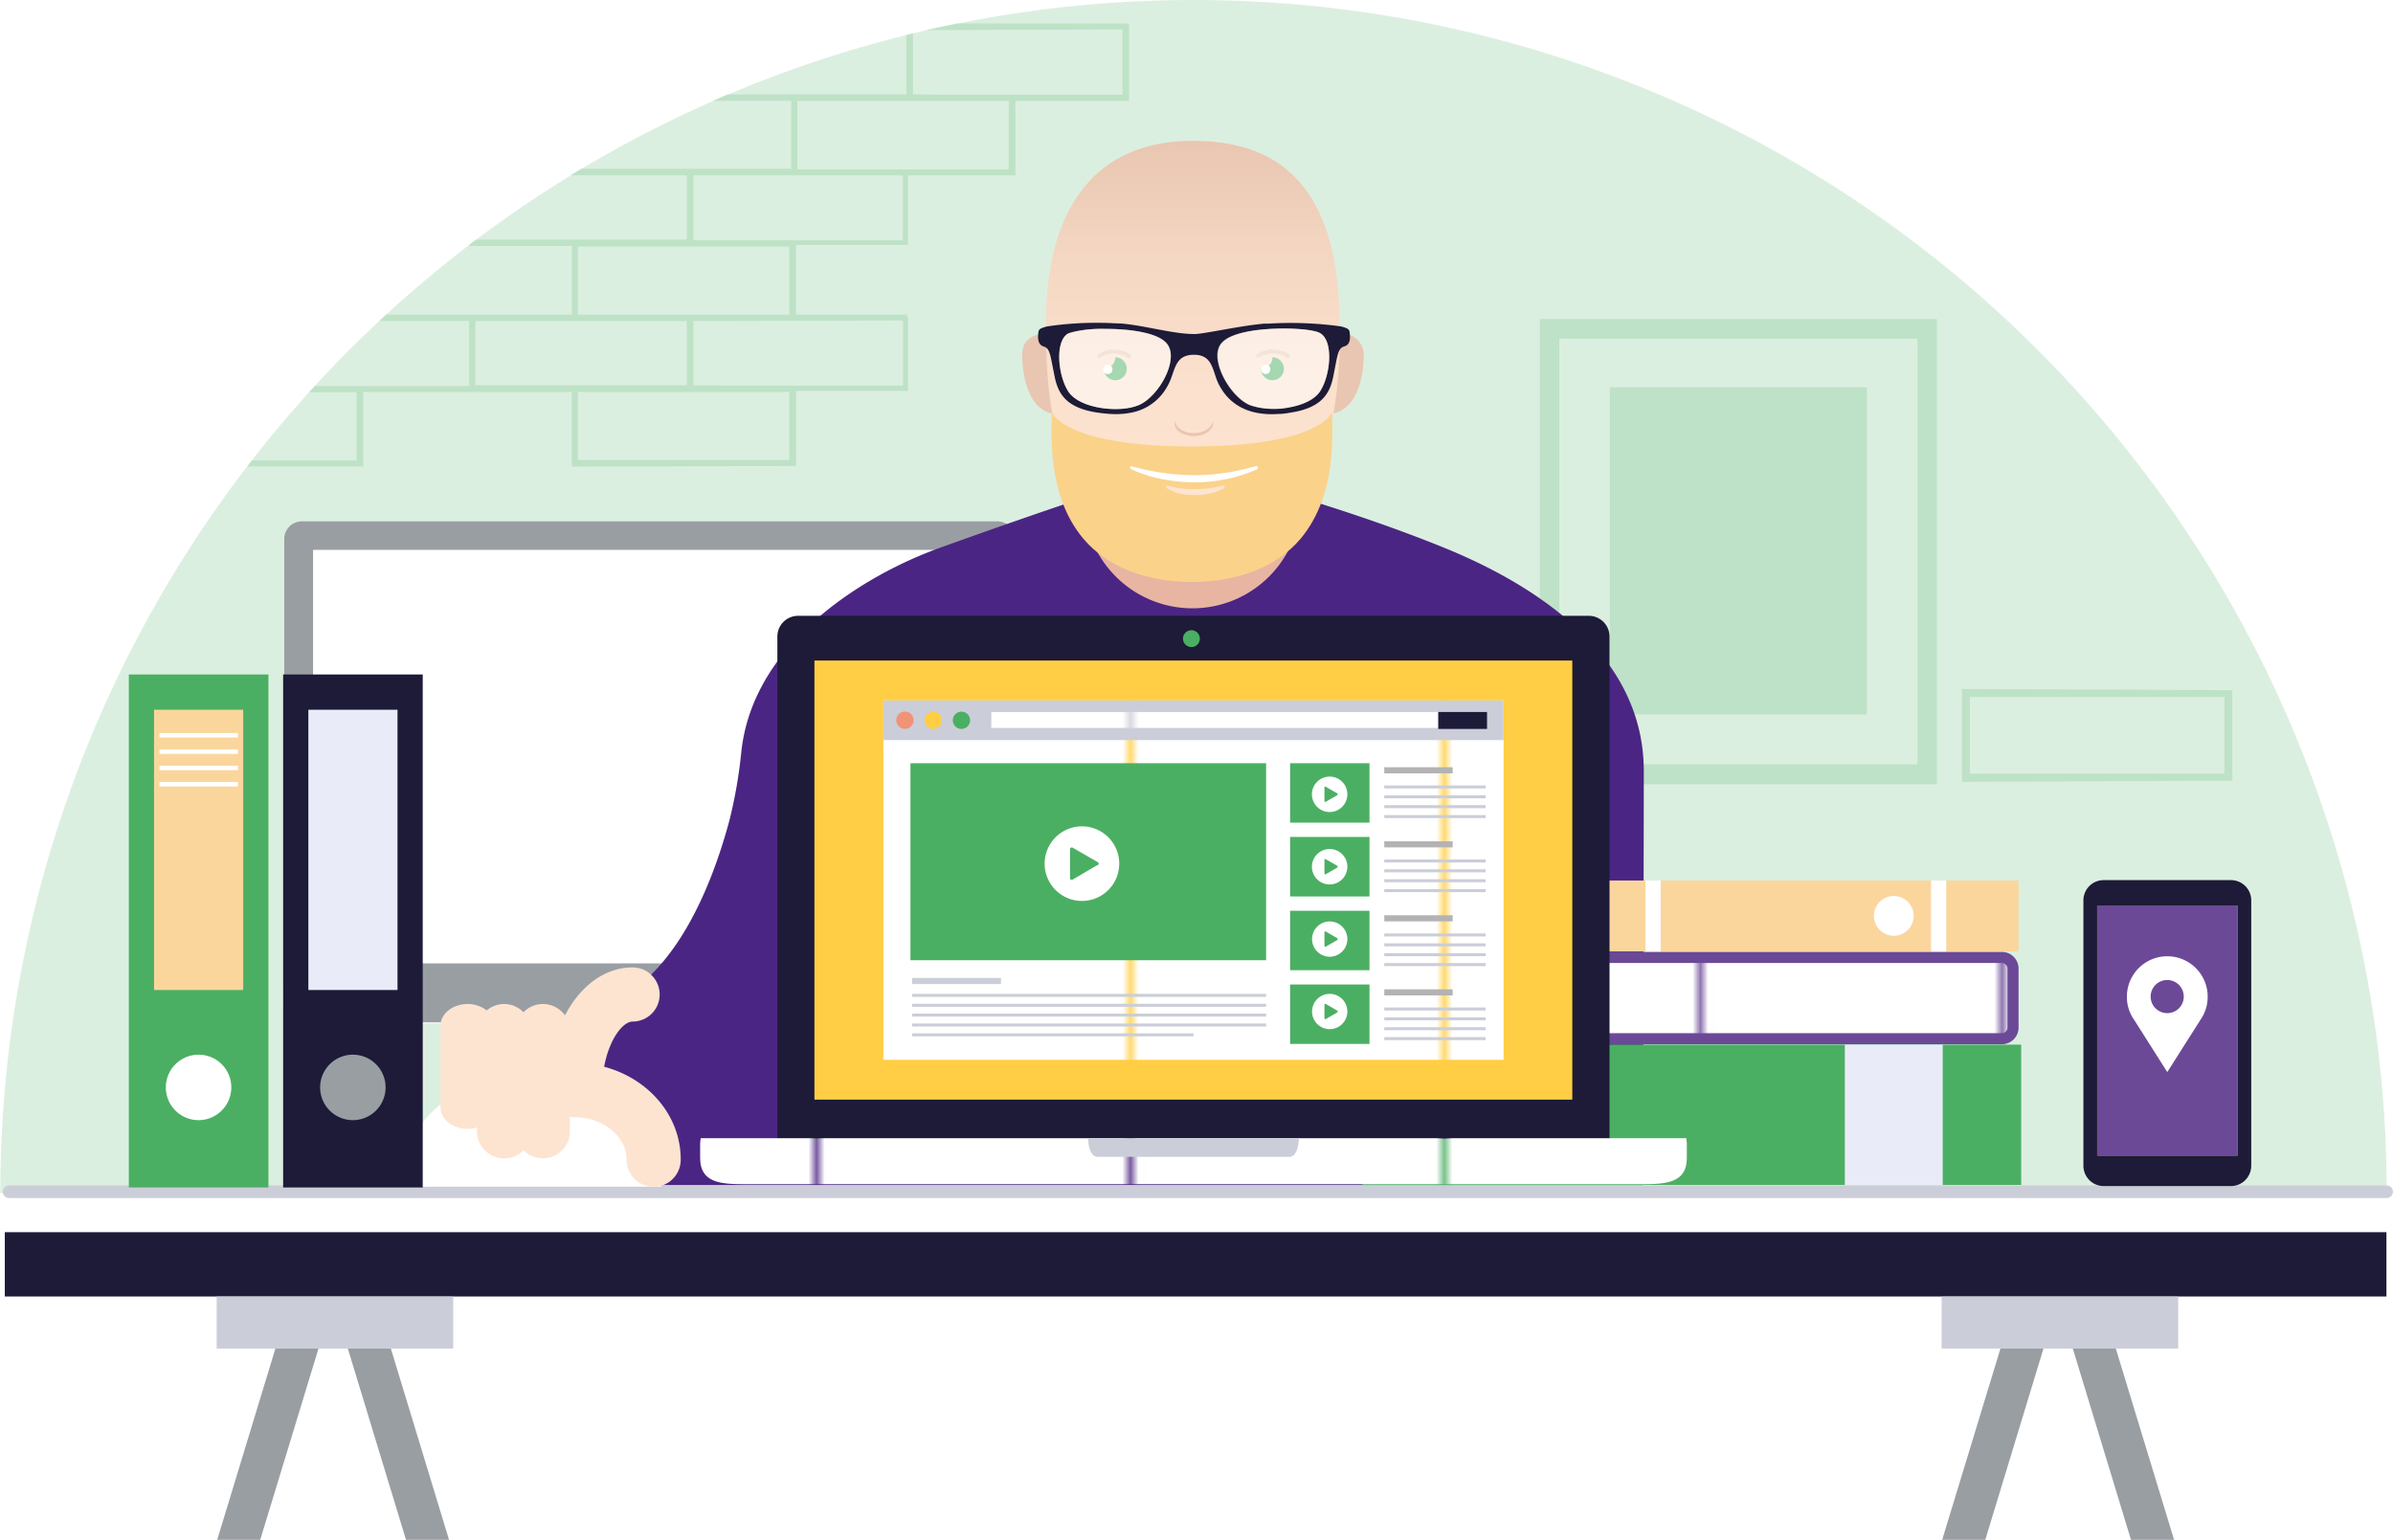 <svg id="Layer" xmlns="http://www.w3.org/2000/svg" xmlns:xlink="http://www.w3.org/1999/xlink" viewBox="0 0 309.25 199.01"><defs><style>.cls-1{fill:none;}.cls-2,.cls-29{fill:#fff;}.cls-3,.cls-32{opacity:0.2;}.cls-32,.cls-4{fill:#4baf63;}.cls-5{fill:url(#radial-gradient);}.cls-6{fill:#f1f1f1;}.cls-7{fill:url(#radial-gradient-2);}.cls-8{fill:#999ea3;}.cls-9{fill:#4e5b5f;}.cls-10{fill:#4b2583;}.cls-11{fill:#e9c6b1;}.cls-12{fill:#cbced8;}.cls-13{fill:#6b4997;}.cls-14{fill:url(#Új_mintázatos_színtár_1);}.cls-15{fill:#e9ecf8;}.cls-16{fill:#fad69d;}.cls-17{fill:url(#Új_mintázatos_színtár_1-3);}.cls-18,.cls-28{fill:#1d1b37;}.cls-19{fill:#ffce44;}.cls-20{fill:url(#Új_mintázatos_színtár_1-9);}.cls-21{fill:#b3b3b3;}.cls-22{fill:url(#Új_mintázatos_színtár_1-13);}.cls-23{fill:#f29277;}.cls-24{fill:#fde4d1;}.cls-25{fill:url(#Névtelen_színátmenet_3);}.cls-26{fill:#e7b5a2;}.cls-27{fill:#fad28a;}.cls-28,.cls-29{fill-rule:evenodd;}.cls-29{opacity:0.5;}.cls-30{fill:#f7a63c;}.cls-31{fill:url(#Új_mintázatos_színtár_1-25);}</style><radialGradient id="radial-gradient" cx="60.7" cy="122.78" r="99.36" gradientUnits="userSpaceOnUse"><stop offset="0" stop-color="#fff"/><stop offset="1" stop-color="#010101"/></radialGradient><radialGradient id="radial-gradient-2" cx="97.08" cy="153.17" r="28.38" gradientUnits="userSpaceOnUse"><stop offset="0" stop-color="#fff"/><stop offset="1" stop-color="#f1f1f1"/></radialGradient><pattern id="Új_mintázatos_színtár_1" data-name="Új mintázatos színtár 1" width="38.25" height="55" patternUnits="userSpaceOnUse" viewBox="0 0 38.24 55"><rect class="cls-1" width="38.25" height="55"/><rect class="cls-2" width="38.25" height="55"/></pattern><pattern id="Új_mintázatos_színtár_1-3" data-name="Új mintázatos színtár 1" x="-13.76" y="-22.34" width="38.25" height="55" patternUnits="userSpaceOnUse" viewBox="0 0 38.24 55"><rect class="cls-1" width="38.25" height="55"/><rect class="cls-2" width="38.25" height="55"/></pattern><pattern id="Új_mintázatos_színtár_1-9" data-name="Új mintázatos színtár 1" width="38.25" height="55" patternTransform="translate(-15.62 -58.57) scale(1.04)" patternUnits="userSpaceOnUse" viewBox="0 0 38.24 55"><rect class="cls-1" width="38.25" height="55"/><rect class="cls-2" width="38.25" height="55"/></pattern><pattern id="Új_mintázatos_színtár_1-13" data-name="Új mintázatos színtár 1" width="38.25" height="55" patternTransform="translate(-1.87 -36.24) scale(1.04)" patternUnits="userSpaceOnUse" viewBox="0 0 38.24 55"><rect class="cls-1" width="38.25" height="55"/><rect class="cls-2" width="38.25" height="55"/></pattern><linearGradient id="Névtelen_színátmenet_3" x1="167.86" y1="93.34" x2="167.86" y2="40.57" gradientUnits="userSpaceOnUse"><stop offset="0" stop-color="#fde4d1"/><stop offset="0.39" stop-color="#fbe1ce"/><stop offset="0.69" stop-color="#f5d8c4"/><stop offset="0.97" stop-color="#eac8b3"/><stop offset="1" stop-color="#e9c6b1"/></linearGradient><pattern id="Új_mintázatos_színtár_1-25" data-name="Új mintázatos színtár 1" width="38.25" height="55" patternTransform="translate(13.9 -9.41) scale(0.87)" patternUnits="userSpaceOnUse" viewBox="0 0 38.24 55"><rect class="cls-1" width="38.25" height="55"/><rect class="cls-2" width="38.25" height="55"/></pattern></defs><title>eezy_24</title><g class="cls-3"><path class="cls-4" d="M212.75,63.57v60.14h51.32V63.57Zm48.8,57.55H215.27v-55h46.28Z" transform="translate(-13.76 -22.34)"/><rect class="cls-4" x="208.05" y="50.05" width="33.21" height="42.27"/></g><g id="_Csoport_" data-name="&lt;Csoport&gt;" class="cls-3"><g id="_Csoport_2" data-name="&lt;Csoport&gt;"><path id="_Görbe_" data-name="&lt;Görbe&gt;" class="cls-4" d="M168,22.34a154.2,154.2,0,0,0-154.2,154.2h308.4A154.2,154.2,0,0,0,168,22.34Z" transform="translate(-13.76 -22.34)"/></g></g><path class="cls-5" d="M142.64,153.89H117L77.07,90.29h65.57A1.74,1.74,0,0,1,144.37,92v60.15a1.73,1.73,0,0,1-1.73,1.72Z" transform="translate(-13.76 -22.34)"/><path class="cls-6" d="M50.31,150.07v2.1a2.46,2.46,0,0,0,2.46,2.46h89.87a2.46,2.46,0,0,0,2.46-2.46v-2.1Z" transform="translate(-13.76 -22.34)"/><path class="cls-7" d="M115,150.6l2.07,3.29h25.62a1.73,1.73,0,0,0,1.73-1.72V150.6Z" transform="translate(-13.76 -22.34)"/><path class="cls-8" d="M144.93,152.17a2.29,2.29,0,0,1-2.29,2.28H52.77a2.29,2.29,0,0,1-2.28-2.28V92a2.29,2.29,0,0,1,2.28-2.28h89.87A2.29,2.29,0,0,1,144.93,92Z" transform="translate(-13.76 -22.34)"/><rect class="cls-2" x="40.46" y="71.07" width="86.98" height="53.44"/><path class="cls-9" d="M108.51,160.83l-.88-6.38H87.79l-.88,6.38a5.33,5.33,0,0,1-2.48,3.77l-1.53.74h29.61L111,164.6A5.32,5.32,0,0,1,108.51,160.83Z" transform="translate(-13.76 -22.34)"/><path class="cls-10" d="M226.19,122c0-15.8-15.26-24.55-25.63-28.8-9.54-3.9-19.67-6.84-19.67-6.84-2.39,9.36-11.8,10.49-13.62,10.62a13.94,13.94,0,0,1-12.54-10.62s-8.22,2.71-19.67,6.84c-9.15,3.31-23.9,11.9-25.49,26.22a61.23,61.23,0,0,1-1.56,9c-2.45,9.12-8.47,24.66-21,24.66v22.43H226.1S226.19,124.72,226.19,122Z" transform="translate(-13.76 -22.34)"/><path id="Shape_11_copy" data-name="Shape 11 copy" class="cls-11" d="M150.17,67c0-.87-1.1-1.56-2.27-1.41h0a2.48,2.48,0,0,0-1.69,1.15,3,3,0,0,0-.35,1.31c0,.14-.22,7.86,4.86,7.86C150.48,73.42,150.27,69.07,150.17,67Z" transform="translate(-13.76 -22.34)"/><path id="Shape_11_copy-2" data-name="Shape 11 copy" class="cls-11" d="M185.62,67c0-.87,1.1-1.56,2.27-1.41h0a2.48,2.48,0,0,1,1.69,1.15A3,3,0,0,1,190,68c0,.14.22,7.86-4.86,7.86C185.31,73.42,185.52,69.07,185.62,67Z" transform="translate(-13.76 -22.34)"/><g id="_Csoport_3" data-name="&lt;Csoport&gt;"><g id="_Csoport_4" data-name="&lt;Csoport&gt;"><path id="_Görbe_2" data-name="&lt;Görbe&gt;" class="cls-12" d="M322.19,177.18H14.93a.82.82,0,0,1-.81-.82.81.81,0,0,1,.81-.81H322.19a.81.81,0,0,1,.81.81A.82.82,0,0,1,322.19,177.18Z" transform="translate(-13.76 -22.34)"/></g></g><path class="cls-13" d="M196.6,155.87h1.19a.72.72,0,0,0,.72-.72v-7.63a.73.73,0,0,0-.72-.72H196.6v-1.43h75.87a2.15,2.15,0,0,1,2.15,2.15v7.63a2.15,2.15,0,0,1-2.15,2.15H196.6Z" transform="translate(-13.76 -22.34)"/><path class="cls-14" d="M197.79,146.8h74.68a.73.73,0,0,1,.72.72v7.63a.72.72,0,0,1-.72.72H197.79Z" transform="translate(-13.76 -22.34)"/><rect class="cls-4" x="176.06" y="135.01" width="85.14" height="18.13"/><rect class="cls-15" x="238.41" y="135.01" width="12.65" height="18.13"/><rect class="cls-16" x="204.46" y="113.8" width="56.4" height="9.17"/><rect class="cls-17" x="249.55" y="113.8" width="1.96" height="9.17"/><rect class="cls-17" x="212.65" y="113.8" width="1.96" height="9.17"/><path class="cls-14" d="M255.93,140.72a2.57,2.57,0,1,1,2.56,2.56A2.56,2.56,0,0,1,255.93,140.72Z" transform="translate(-13.76 -22.34)"/><path class="cls-18" d="M116.9,169.54H221.76V104.6a2.68,2.68,0,0,0-2.67-2.67H116.9a2.68,2.68,0,0,0-2.68,2.67v64.94Z" transform="translate(-13.76 -22.34)"/><rect class="cls-19" x="105.25" y="85.37" width="97.94" height="56.75"/><rect class="cls-20" x="114.16" y="90.53" width="80.15" height="46.44"/><rect class="cls-12" x="114.16" y="90.53" width="80.15" height="5.12"/><rect class="cls-4" x="117.66" y="98.64" width="45.96" height="25.46"/><rect class="cls-4" x="166.72" y="98.64" width="10.26" height="7.68"/><rect class="cls-12" x="117.87" y="126.39" width="11.49" height="0.79"/><rect class="cls-12" x="117.87" y="128.45" width="45.75" height="0.39"/><rect class="cls-12" x="117.87" y="129.73" width="45.75" height="0.39"/><rect class="cls-12" x="117.87" y="131" width="45.75" height="0.39"/><rect class="cls-12" x="117.87" y="132.28" width="45.75" height="0.39"/><rect class="cls-12" x="117.87" y="133.55" width="36.37" height="0.39"/><rect class="cls-12" x="178.89" y="101.51" width="13.11" height="0.39"/><rect class="cls-12" x="178.89" y="102.79" width="13.11" height="0.39"/><rect class="cls-12" x="178.89" y="104.06" width="13.11" height="0.39"/><rect class="cls-12" x="178.89" y="105.34" width="13.11" height="0.39"/><rect class="cls-20" x="128.11" y="92.02" width="57.77" height="2.06"/><rect class="cls-21" x="178.89" y="99.16" width="8.84" height="0.79"/><rect class="cls-12" x="178.89" y="111.08" width="13.11" height="0.39"/><rect class="cls-12" x="178.89" y="112.35" width="13.11" height="0.39"/><rect class="cls-12" x="178.89" y="113.63" width="13.11" height="0.39"/><rect class="cls-12" x="178.89" y="114.91" width="13.11" height="0.39"/><rect class="cls-21" x="178.89" y="108.73" width="8.84" height="0.79"/><rect class="cls-12" x="178.89" y="120.64" width="13.11" height="0.39"/><rect class="cls-12" x="178.89" y="121.92" width="13.11" height="0.39"/><rect class="cls-12" x="178.89" y="123.19" width="13.11" height="0.39"/><rect class="cls-12" x="178.89" y="124.47" width="13.11" height="0.39"/><rect class="cls-21" x="178.89" y="118.29" width="8.84" height="0.79"/><rect class="cls-12" x="178.89" y="130.21" width="13.11" height="0.39"/><rect class="cls-12" x="178.89" y="131.48" width="13.11" height="0.39"/><rect class="cls-12" x="178.89" y="132.76" width="13.11" height="0.39"/><rect class="cls-12" x="178.89" y="134.04" width="13.11" height="0.39"/><rect class="cls-21" x="178.89" y="127.86" width="8.84" height="0.79"/><rect class="cls-4" x="166.72" y="108.17" width="10.26" height="7.69"/><rect class="cls-4" x="166.72" y="117.71" width="10.26" height="7.68"/><rect class="cls-4" x="166.72" y="127.24" width="10.26" height="7.68"/><path class="cls-22" d="M231.68,169.44H104.31c0,.22-.07.42-.07.65V172c0,3.2,2.59,3.39,5.8,3.39h115.9c3.19,0,5.81-.19,5.81-3.39v-1.94C231.75,169.86,231.69,169.66,231.68,169.44Z" transform="translate(-13.76 -22.34)"/><path class="cls-12" d="M154.37,169.44c.06,1.68.57,2.41,1.21,2.41H180.4c.64,0,1.15-.73,1.22-2.41Z" transform="translate(-13.76 -22.34)"/><path class="cls-22" d="M153.58,129.14A4.82,4.82,0,1,0,158.4,134,4.82,4.82,0,0,0,153.58,129.14Zm2,5L152.42,136c-.21.13-.38,0-.38-.22v-3.64c0-.24.17-.34.38-.22l3.16,1.82A.23.23,0,0,1,155.58,134.18Z" transform="translate(-13.76 -22.34)"/><path class="cls-22" d="M185.6,122.71a2.29,2.29,0,1,0,2.28,2.28A2.28,2.28,0,0,0,185.6,122.71Zm1,2.39-1.5.86c-.1.06-.18,0-.18-.1v-1.73c0-.11.08-.16.18-.1l1.5.86C186.65,125,186.65,125,186.55,125.1Z" transform="translate(-13.76 -22.34)"/><path class="cls-22" d="M185.6,132.07a2.29,2.29,0,1,0,2.28,2.28A2.28,2.28,0,0,0,185.6,132.07Zm1,2.39-1.5.86c-.1.06-.18,0-.18-.1v-1.73c0-.11.08-.16.18-.1l1.5.86C186.65,134.31,186.65,134.4,186.55,134.46Z" transform="translate(-13.76 -22.34)"/><path class="cls-22" d="M185.6,141.43a2.28,2.28,0,1,0,2.28,2.28A2.28,2.28,0,0,0,185.6,141.43Zm1,2.39-1.5.86c-.1.06-.18,0-.18-.11v-1.72c0-.12.08-.17.18-.11l1.5.87C186.65,143.66,186.65,143.76,186.55,143.82Z" transform="translate(-13.76 -22.34)"/><path class="cls-22" d="M185.6,150.79a2.28,2.28,0,1,0,2.28,2.28A2.28,2.28,0,0,0,185.6,150.79Zm1,2.39-1.5.86c-.1.06-.18,0-.18-.11v-1.72c0-.12.08-.16.18-.11l1.5.87C186.65,153,186.65,153.12,186.55,153.18Z" transform="translate(-13.76 -22.34)"/><path class="cls-23" d="M131.78,115.1a1.12,1.12,0,1,1-1.4-.75A1.12,1.12,0,0,1,131.78,115.1Z" transform="translate(-13.76 -22.34)"/><circle class="cls-19" cx="120.6" cy="93.09" r="1.12"/><circle class="cls-4" cx="124.25" cy="93.09" r="1.12"/><rect class="cls-18" x="185.87" y="92.02" width="6.3" height="2.19"/><path class="cls-4" d="M168.82,104.88a1.09,1.09,0,1,1-1.09-1.09A1.09,1.09,0,0,1,168.82,104.88Z" transform="translate(-13.76 -22.34)"/><path class="cls-2" d="M82.29,161.07c-9.33,0-16.89,6.55-16.89,14.64H99.18C99.18,167.62,91.62,161.07,82.29,161.07Z" transform="translate(-13.76 -22.34)"/><path class="cls-24" d="M91.83,160.21c.67-3.58,2.42-5.84,3.68-5.84a3.5,3.5,0,0,0,0-7c-3.61,0-6.76,2.41-8.74,6.2a3.49,3.49,0,0,0-5.36-.4,3.46,3.46,0,0,0-4.75-.24,4,4,0,0,0-2.48-.83c-1.94,0-3.5,1.27-3.5,2.83v10.48c0,1.57,1.56,2.83,3.5,2.83a4.39,4.39,0,0,0,1.22-.18v.49a3.5,3.5,0,0,0,3.5,3.5A3.46,3.46,0,0,0,81.41,171a3.5,3.5,0,0,0,6-2.43v-1.9a3.08,3.08,0,0,0,.61.07c3.7,0,6.71,2.46,6.71,5.49a3.5,3.5,0,1,0,7,0C101.75,166.52,97.55,161.72,91.83,160.21Z" transform="translate(-13.76 -22.34)"/><path class="cls-25" d="M186.9,64.54c0-18.89-8.52-24-19-24h0c-10.51,0-19,6.13-19,24h0c0,23.37,8.53,28.79,19.05,28.79h0c10.52,0,19-5.79,19-28.79h0Z" transform="translate(-13.76 -22.34)"/><path class="cls-26" d="M167.86,93.34h0c-5.53,0-10.5-1.5-14-6.3a14,14,0,0,0,28-.16C178.36,91.74,173.38,93.34,167.86,93.34Z" transform="translate(-13.76 -22.34)"/><path class="cls-4" d="M178.2,68.57h0A1.47,1.47,0,0,1,176.72,70h0a1.48,1.48,0,1,0,1.48-1.48Z" transform="translate(-13.76 -22.34)"/><path class="cls-4" d="M157.89,68.57h0A1.49,1.49,0,0,1,156.41,70h0a1.48,1.48,0,1,0,1.48-1.48Z" transform="translate(-13.76 -22.34)"/><path class="cls-11" d="M159.84,68.15a4.23,4.23,0,0,0-2.16-.63,3.33,3.33,0,0,0-2,.64.31.31,0,0,0-.1.15.25.25,0,0,0,0,.17.31.31,0,0,0,.15.1.25.25,0,0,0,.17,0,3.29,3.29,0,0,1,3.62,0,.23.23,0,0,0,.31-.07A.24.24,0,0,0,159.84,68.15Z" transform="translate(-13.76 -22.34)"/><path class="cls-11" d="M180.37,68.13a4.27,4.27,0,0,0-2.16-.62,3.38,3.38,0,0,0-2,.63.24.24,0,0,0-.09.15.25.25,0,0,0,0,.17.24.24,0,0,0,.15.09.21.21,0,0,0,.17,0,3.36,3.36,0,0,1,3.62,0,.24.24,0,0,0,.32-.06A.25.25,0,0,0,180.37,68.13Z" transform="translate(-13.76 -22.34)"/><path class="cls-16" d="M149.81,76.34l-.15-.19s0,.09,0,.27Z" transform="translate(-13.76 -22.34)"/><circle class="cls-2" cx="143.16" cy="47.74" r="0.6"/><circle class="cls-2" cx="163.57" cy="47.74" r="0.6"/><path class="cls-27" d="M185.92,75.62c-.19.44-2.32,4.37-17.83,4.42h-.58c-15.51-.05-17.64-4-17.83-4.42.1,1.89-.9,10.41,4.07,16.33,3.24,3.85,8.39,5.54,13.76,5.61h.58c5.37-.07,10.52-1.76,13.76-5.61C186.82,86,185.81,77.51,185.92,75.62Z" transform="translate(-13.76 -22.34)"/><path class="cls-2" d="M176.21,83a20.12,20.12,0,0,1-8.14,1.68,23.19,23.19,0,0,1-4.16-.42,18.17,18.17,0,0,1-4-1.29.2.2,0,0,1-.1-.26.19.19,0,0,1,.23-.1,30.18,30.18,0,0,0,8,1.14,25.72,25.72,0,0,0,4-.29,29.78,29.78,0,0,0,4-.88.22.22,0,0,1,.28.15A.23.23,0,0,1,176.21,83Z" transform="translate(-13.76 -22.34)"/><path class="cls-24" d="M171.92,85.45a6.66,6.66,0,0,1-1.79.67,7.81,7.81,0,0,1-1.91.2,9,9,0,0,1-1.92-.16,6.09,6.09,0,0,1-1.78-.74.15.15,0,0,1-.05-.22.15.15,0,0,1,.18-.08,14.25,14.25,0,0,0,1.77.36,15.05,15.05,0,0,0,1.79.07,13.48,13.48,0,0,0,1.8-.1,15.81,15.81,0,0,0,1.77-.35.18.18,0,0,1,.23.13A.18.18,0,0,1,171.92,85.45Z" transform="translate(-13.76 -22.34)"/><path class="cls-28" d="M188.21,65.62c-.05-.71-.08-.79-1.13-1.09a47.35,47.35,0,0,0-9.46-.36l-.53,0c-3.4.32-7.84,1.36-9,1.34-2.78,0-6.5-1.14-9.58-1.37-.66,0-1.39-.07-2.13-.07a43.15,43.15,0,0,0-7.32.46c-1.06.3-1.09.37-1.14,1.08s.09,1.32.71,1.51c.86.25.86,1.19,1.43,3.92.51,2.48,1.75,4.44,7.09,4.79a10.37,10.37,0,0,0,2.75-.15,6.73,6.73,0,0,0,4.76-3.49c1-1.71.74-4,3.39-4s2.34,2.36,3.35,4.07c.57,1,2.33,3.94,7.57,3.58.56,0,1.08-.09,1.55-.17,4-.61,5.08-2.41,5.53-4.63.56-2.73.57-3.68,1.42-3.93C188.13,66.94,188.26,66.33,188.21,65.62ZM160.92,74.7a6.19,6.19,0,0,1-1.19.35c-2.7.51-6.71-.2-7.93-2.14-1.37-2.17-1.71-6.55,0-7.47a14.69,14.69,0,0,1,4.81-.59c3.11,0,6.72.48,7.9,1.87C166.26,68.73,163.52,73.61,160.92,74.7Zm23.47-1.82c-.69,1.11-2.29,1.82-4,2.12a9.85,9.85,0,0,1-5.09-.31c-2.6-1.09-5.34-6-3.65-8,.91-1.07,3.25-1.61,5.69-1.8,3-.24,6.17,0,7,.49C186.09,66.32,185.76,70.71,184.39,72.88Z" transform="translate(-13.76 -22.34)"/><path class="cls-29" d="M184.34,65.41c1.75.91,1.42,5.3,0,7.47s-6.59,2.86-9.12,1.81-5.34-6-3.65-8c2-2.39,11.16-2.12,12.72-1.31Zm-32.54,7.5c1.42,2.26,6.6,2.85,9.12,1.79s5.34-6,3.63-8c-2-2.38-11.15-2.09-12.71-1.28C150.09,66.36,150.43,70.74,151.8,72.91Z" transform="translate(-13.76 -22.34)"/><path class="cls-11" d="M170.52,76.76a1.32,1.32,0,0,1-.58,1.34,3.08,3.08,0,0,1-1.9.6,3.13,3.13,0,0,1-1.91-.6,1.33,1.33,0,0,1-.57-1.34,1.86,1.86,0,0,0,.87,1.13,3.23,3.23,0,0,0,3.22,0A1.86,1.86,0,0,0,170.52,76.76Z" transform="translate(-13.76 -22.34)"/><rect class="cls-4" x="16.65" y="87.17" width="18.04" height="66.3"/><rect class="cls-16" x="19.91" y="91.73" width="11.52" height="36.22"/><rect class="cls-2" x="20.6" y="94.74" width="10.14" height="0.58"/><rect class="cls-2" x="20.6" y="96.85" width="10.14" height="0.58"/><rect class="cls-2" x="20.6" y="98.96" width="10.14" height="0.58"/><rect class="cls-2" x="20.6" y="101.07" width="10.14" height="0.58"/><rect class="cls-18" x="36.59" y="87.17" width="18.04" height="66.3"/><rect class="cls-15" x="39.85" y="91.73" width="11.52" height="36.22"/><path class="cls-2" d="M43.65,162.87a4.23,4.23,0,1,1-4.22-4.22A4.22,4.22,0,0,1,43.65,162.87Z" transform="translate(-13.76 -22.34)"/><path class="cls-8" d="M63.59,162.87a4.23,4.23,0,1,1-4.22-4.22A4.22,4.22,0,0,1,63.59,162.87Z" transform="translate(-13.76 -22.34)"/><path class="cls-18" d="M304.69,138.71a2.62,2.62,0,0,0-2.62-2.62H285.62a2.62,2.62,0,0,0-2.62,2.62V173a2.65,2.65,0,0,0,.77,1.86,2.61,2.61,0,0,0,1.85.77h16.45a2.63,2.63,0,0,0,2.62-2.63Z" transform="translate(-13.76 -22.34)"/><rect class="cls-30" x="271.02" y="117.02" width="18.14" height="32.34"/><path class="cls-13" d="M284.78,139.36V171.7h18.13V139.36Z" transform="translate(-13.76 -22.34)"/><path class="cls-31" d="M299.06,151.15a5.22,5.22,0,0,0-10.44,0,5.12,5.12,0,0,0,.94,3l4.28,6.75,4.5-7.09h0A5.15,5.15,0,0,0,299.06,151.15Zm-5.22,2.13a2.14,2.14,0,1,1,2.13-2.13A2.13,2.13,0,0,1,293.84,153.28Z" transform="translate(-13.76 -22.34)"/><rect class="cls-18" x="0.62" y="159.25" width="307.78" height="8.31"/><rect class="cls-12" x="28" y="167.57" width="30.57" height="6.72"/><rect class="cls-12" x="250.92" y="167.57" width="30.57" height="6.72"/><polygon class="cls-8" points="280.96 199.01 273.43 174.29 267.87 174.29 275.39 199.01 280.96 199.01"/><polygon class="cls-8" points="256.56 199.01 264.08 174.29 258.52 174.29 250.99 199.01 256.56 199.01"/><polygon class="cls-8" points="58.03 199.01 50.51 174.29 44.95 174.29 52.47 199.01 58.03 199.01"/><polygon class="cls-8" points="33.63 199.01 41.16 174.29 35.59 174.29 28.07 199.01 33.63 199.01"/><path class="cls-32" d="M267.3,111.39v12l34.95-.15V111.54Zm33.93,10.93h-32.9v-9.91h32.9Z" transform="translate(-13.76 -22.34)"/><path class="cls-32" d="M159.67,25.37H137.38c-1.34.27-2.68.55-4,.86l25.44-.08v8.43H137.07l-5.33-.05V26.63l-.86.21v7.7H107.76c-.64.26-1.27.55-1.9.82H116v8.79H88.85L87.43,45h15.09v8.3H75.25l-.87.67v.15H87.66V63H75.12v0H63.67l-.89.82,11.6,0v8.42H54.45c-.25.27-.5.53-.74.8h6.14v8.81H46.3l-.6.78,15,0V73l26.95,0v9.65l29-.09v-9.7H131.1V63.33H131V63H116.63V54H131.1V45l13.89,0V35.39h14.68ZM75.19,72.13v-8.3h27.33v8.3Zm40.58,9.66H88.44V73h27.33Zm14.69-9.61H108.7l-5.32-.05v-8.3l27.08-.07ZM88.44,63v-8.8h27.33V63Zm42-9.6H108.7l-5.32,0V45L116,45l14.43,0v8.43Zm13.67-9.17H116.81V35.39h27.32Z" transform="translate(-13.76 -22.34)"/></svg>